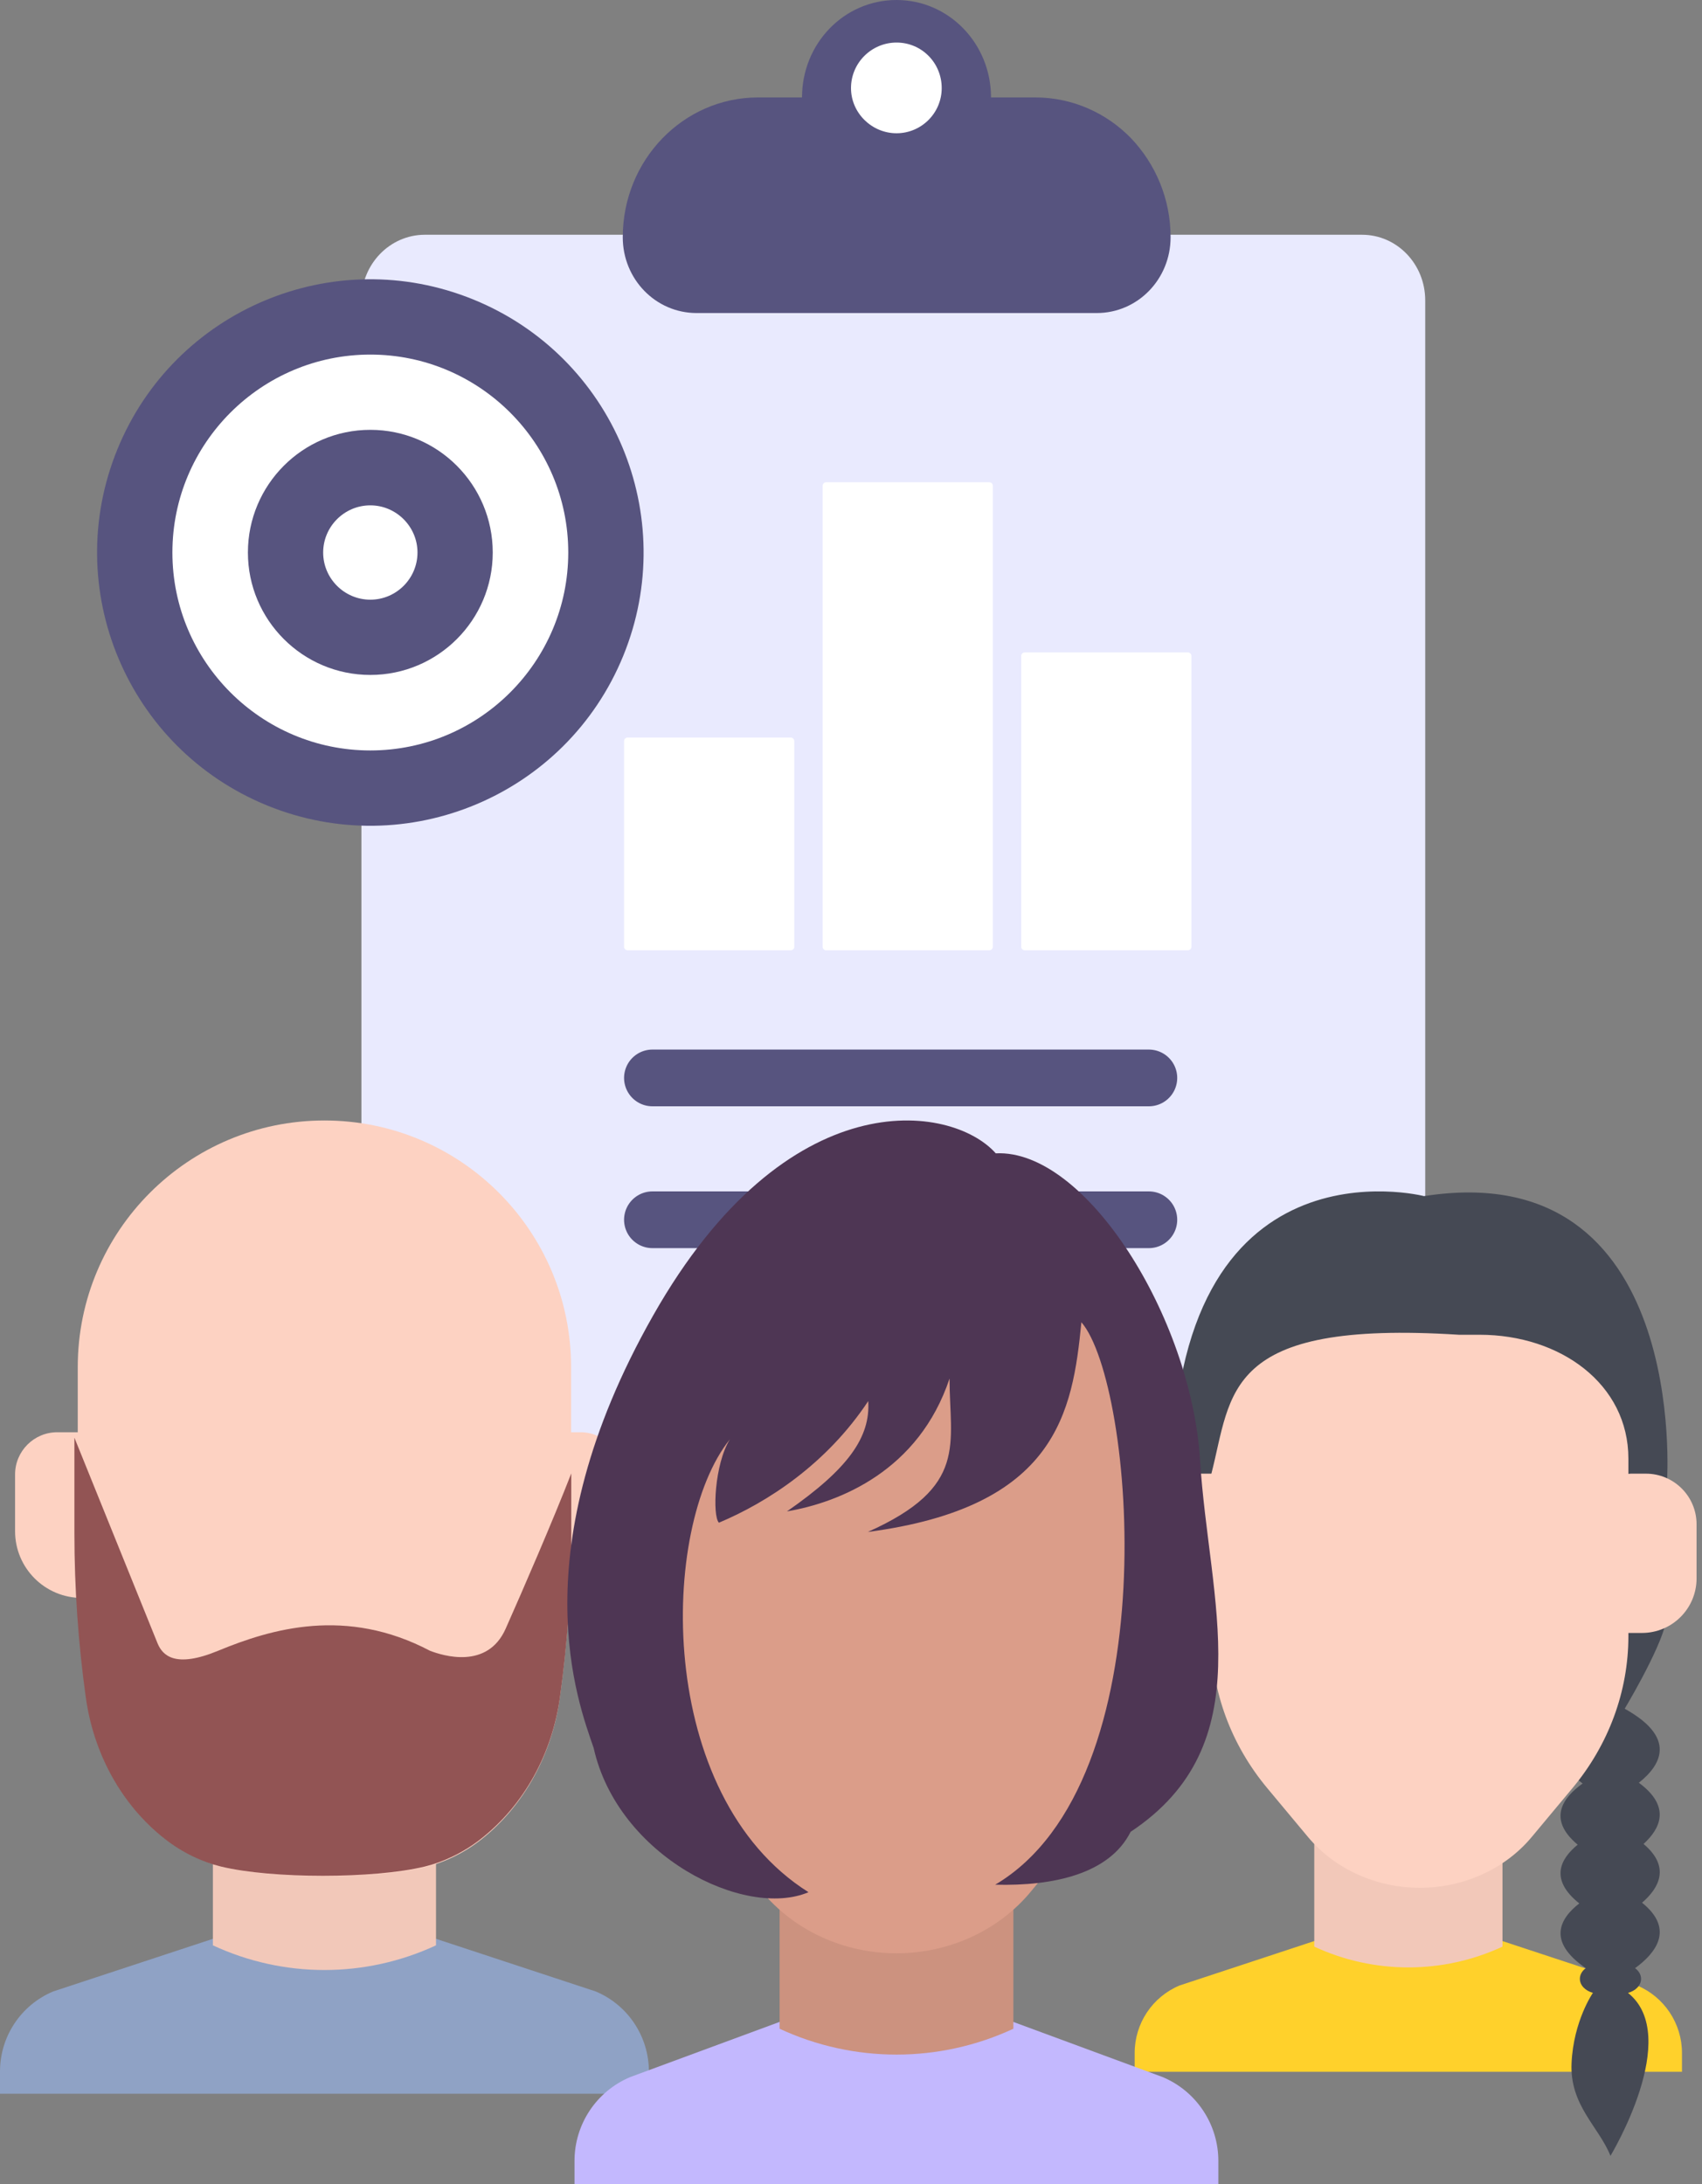 <svg width="120" height="154" viewBox="0 0 120 154" fill="none" xmlns="http://www.w3.org/2000/svg">
<rect x="0" y="0" width="120" height="154" fill="#808080" stroke="none"/>
<path d="M88.642 34.974V71.16H39.956" stroke="black"/>
<path d="M25.482 21.175V107.986C25.482 110.54 27.474 112.609 29.934 112.609H96.033C98.493 112.609 100.485 110.54 100.485 107.986V21.175C100.485 18.62 98.493 16.552 96.033 16.552H29.934C27.474 16.564 25.482 18.633 25.482 21.175Z" fill="#E9EAFE"/>
<path d="M72.25 46H83.75C83.888 46 84 46.112 84 46.25V66.75C84 66.888 83.888 67 83.75 67H72.25C72.112 67 72 66.888 72 66.75V46.25C72 46.112 72.112 46 72.25 46Z" fill="white"/>
<path d="M58.25 34H69.75C69.888 34 70 34.112 70 34.25V66.75C70 66.888 69.888 67 69.75 67H58.25C58.112 67 58 66.888 58 66.75V34.25C58 34.112 58.112 34 58.25 34Z" fill="white"/>
<path d="M44.25 52H55.75C55.888 52 56 52.112 56 52.25V66.75C56 66.888 55.888 67 55.75 67H44.25C44.112 67 44 66.888 44 66.75V52.25C44 52.112 44.112 52 44.25 52Z" fill="white"/>
<path d="M81 76H46" stroke="#57547F" stroke-width="4" stroke-linecap="round"/>
<path d="M81 86H46" stroke="#57547F" stroke-width="4" stroke-linecap="round"/>
<path d="M71.423 93.311L53.818 93.311" stroke="#B57DFF" stroke-width="2" stroke-linecap="round"/>
<path d="M43.908 16.728C43.908 19.682 46.226 22.071 49.115 22.071H77.326C80.215 22.071 82.533 19.682 82.533 16.728C82.533 13.99 81.45 11.54 79.749 9.751C78.014 7.962 75.614 6.869 72.982 6.869H69.872C69.872 3.074 66.901 0 63.209 0C59.517 0 56.546 3.062 56.546 6.869H53.436C48.171 6.881 43.908 11.276 43.908 16.728Z" fill="#57547F"/>
<path d="M60 6.211C60 7.961 61.461 9.395 63.211 9.395C64.961 9.395 66.395 7.974 66.395 6.211C66.395 4.421 64.974 3 63.211 3C61.461 3 60 4.421 60 6.211Z" fill="white"/>
<circle cx="48.536" cy="93.311" r="1.761" fill="#B57DFF"/>
<path d="M43.945 46.233C47.964 36.383 43.237 25.141 33.388 21.122C23.538 17.103 12.296 21.83 8.277 31.679C4.258 41.529 8.985 52.771 18.834 56.79C28.683 60.809 39.926 56.082 43.945 46.233Z" fill="#57547F"/>
<path d="M40.065 38.956C40.065 46.651 33.806 52.911 26.11 52.911C18.415 52.911 12.155 46.651 12.155 38.956C12.155 31.26 18.415 25 26.11 25C33.806 25 40.065 31.26 40.065 38.956Z" fill="white"/>
<path d="M34.741 38.956C34.741 43.708 30.88 47.587 26.11 47.587C21.34 47.587 17.479 43.708 17.479 38.956C17.479 34.186 21.34 30.306 26.11 30.306C30.88 30.306 34.741 34.186 34.741 38.956Z" fill="#57547F"/>
<path d="M29.435 38.956C29.435 40.782 27.945 42.281 26.11 42.281C24.284 42.281 22.785 40.791 22.785 38.956C22.785 37.129 24.275 35.63 26.11 35.63C27.936 35.63 29.435 37.129 29.435 38.956Z" fill="white"/>
<path d="M0 147.62V146.049C0 143.585 1.477 141.361 3.749 140.409L15.01 136.698H30.741L42.001 140.409C44.273 141.361 45.75 143.588 45.75 146.049V147.62" fill="#8FA2C5"/>
<path d="M30.741 137.157C25.753 139.477 19.998 139.477 15.01 137.157V121.426H30.741V137.157Z" fill="#F2C8B9"/>
<path d="M5.768 112.663H7.297L6.344 100.981H4.038C2.395 100.981 1.063 102.314 1.063 103.957V107.961C1.063 110.557 3.169 112.663 5.768 112.663Z" fill="#FDD2C2"/>
<path d="M39.193 112.663H37.664L38.617 100.981H40.923C42.566 100.981 43.898 102.314 43.898 103.957V107.961C43.898 110.557 41.789 112.663 39.193 112.663Z" fill="#FDD2C2"/>
<path d="M39.468 119.731C38.925 123.625 37.006 127.274 33.916 129.704C32.688 130.671 31.3 131.32 30.009 131.637C26.467 132.504 19.335 132.514 15.741 131.637C14.45 131.323 13.063 130.671 11.834 129.704C8.744 127.274 6.821 123.625 6.283 119.728C5.751 115.892 5.482 112.026 5.482 108.149V96.391C5.482 86.784 13.27 79 22.873 79C32.48 79 40.265 86.788 40.265 96.391V108.153C40.265 112.029 39.999 115.896 39.468 119.731Z" fill="#FDD2C2"/>
<path fill-rule="evenodd" clip-rule="evenodd" d="M5.246 101.365L11.111 115.87C11.469 116.733 12.37 117.632 15.379 116.388C19.14 114.833 24.406 113.278 30.316 116.388C31.212 116.733 34.362 117.735 35.651 114.833C36.883 112.061 38.998 107.176 40.278 103.883V108.118C40.278 111.994 40.011 115.861 39.475 119.696C38.929 123.59 36.996 127.239 33.884 129.669C32.647 130.636 31.249 131.285 29.949 131.602C26.381 132.469 19.198 132.479 15.579 131.602C14.278 131.288 12.881 130.636 11.643 129.669C8.531 127.239 6.595 123.59 6.052 119.693C5.517 115.857 5.246 111.991 5.246 108.114V101.365Z" fill="#925454"/>
<path d="M80 146.073V144.747C80 142.668 81.245 140.794 83.162 139.988L92.659 136.856H105.929L115.426 139.988C117.34 140.794 118.588 142.668 118.588 144.747V146.073" fill="#FFD12B"/>
<path d="M105.933 137.248C101.724 139.202 96.869 139.202 92.663 137.248V123.978H105.933V137.248Z" fill="#F2C8B9"/>
<path d="M110.439 114.309C110.439 114.309 108.579 119.138 112.518 120.714H114.407C114.407 120.714 117.062 116.342 117.469 114.309C117.883 112.276 110.439 114.309 110.439 114.309Z" fill="#454954"/>
<path d="M115.547 125.694C117.16 124.418 118.466 122.274 113.697 120.042C113.697 120.042 107.108 122.463 111.586 125.746C110.217 126.714 109.059 128.245 111.235 130.061C110.02 131.05 109.221 132.504 111.348 134.201C109.992 135.254 109.043 136.873 111.805 138.766C111.548 138.958 111.389 139.223 111.389 139.519C111.389 139.978 111.777 140.364 112.319 140.511H112.306C112.306 140.511 110.938 142.48 110.803 145.465C110.668 148.45 112.729 149.941 113.546 152C113.546 152 118.632 143.586 114.786 140.513H114.774C115.316 140.367 115.704 139.981 115.704 139.522C115.704 139.226 115.541 138.958 115.281 138.766C116.693 137.742 118.115 136.035 115.773 134.151C116.957 133.131 117.811 131.637 115.879 130.009C117.063 128.929 117.83 127.374 115.547 125.694Z" fill="#454954"/>
<path d="M115.741 106.054C115.741 106.054 117.056 104.294 117.532 104.472C117.532 104.472 119.138 81.403 100.405 84.333C100.405 84.333 82.648 79.764 82.648 104.472C82.648 104.472 83.397 104.803 84.439 106.054C84.439 106.054 85.243 105.1 86.418 104.472C93.709 100.572 104.564 100.039 113.685 104.472C114.415 104.827 115.141 105.353 115.741 106.054Z" fill="#454954"/>
<path d="M84.657 115.132H85.909L86.556 105.131C86.609 104.468 86.086 103.901 85.423 103.901H84.38C82.41 103.901 80.81 105.498 80.81 107.471V111.285C80.81 113.41 82.531 115.132 84.657 115.132Z" fill="#FDD2C2"/>
<path d="M115.769 115.132H114.518L113.871 105.131C113.818 104.468 114.341 103.901 115.004 103.901H116.046C118.017 103.901 119.617 105.498 119.617 107.471V111.285C119.617 113.41 117.895 115.132 115.769 115.132Z" fill="#FDD2C2"/>
<path d="M104.319 94.108H102.864C86.224 93.049 86.874 98.226 85.405 103.92V115.368C85.405 119.242 86.793 123.01 89.351 126.077L92.215 129.512C94.103 131.774 97.018 133.101 100.107 133.101C103.197 133.101 106.115 131.777 108 129.512L110.864 126.077C113.422 123.007 114.81 119.242 114.81 115.368V102.845C114.813 97.581 110.014 94.108 104.319 94.108Z" fill="#FDD2C2"/>
<path d="M40.506 154V152.354C40.506 149.772 42.054 147.443 44.434 146.445L54.962 142.557H71.443L81.972 146.445C84.352 147.443 85.9 149.776 85.9 152.354V154" fill="#C3B8FE"/>
<path d="M71.448 143.037C66.222 145.468 60.192 145.468 54.966 143.037V126.556H71.448V143.037Z" fill="#CC927F"/>
<path d="M68.493 89.246H66.742C46.717 87.956 47.277 95.232 45.508 102.169V116.115C45.508 120.835 47.179 125.424 50.257 129.16L53.704 133.345C55.975 136.101 59.483 137.718 63.202 137.718C66.92 137.718 70.431 136.105 72.699 133.345L76.146 129.16C79.224 125.421 80.895 120.835 80.895 116.115V100.859C80.898 94.447 75.347 89.246 68.493 89.246Z" fill="#DB9D89"/>
<path fill-rule="evenodd" clip-rule="evenodd" d="M41.856 123.241C43.561 130.877 52.512 135.319 57.004 133.411C46.164 126.583 46.51 107.637 51.459 101.482C50.376 103.231 50.22 106.881 50.687 107.359C54.091 105.93 58.273 103.231 61.216 98.783C61.372 101.323 59.822 103.549 55.485 106.562C59.2 105.925 64.776 103.704 66.948 97.194C66.948 101.801 68.301 104.835 61.181 108.012C74.499 106.264 75.622 99.58 76.244 93.225C79.959 97.513 82.461 125.612 70.167 132.882C74.268 132.99 78.229 132.121 79.714 129.154C89.03 122.974 85.224 112.917 84.607 102.912C83.986 92.906 76.555 80.999 70.207 81.317C67.108 77.821 55.495 76.078 46.048 92.752C36.592 109.426 40.773 120.069 41.856 123.241Z" fill="#4E3654"/>
</svg>
